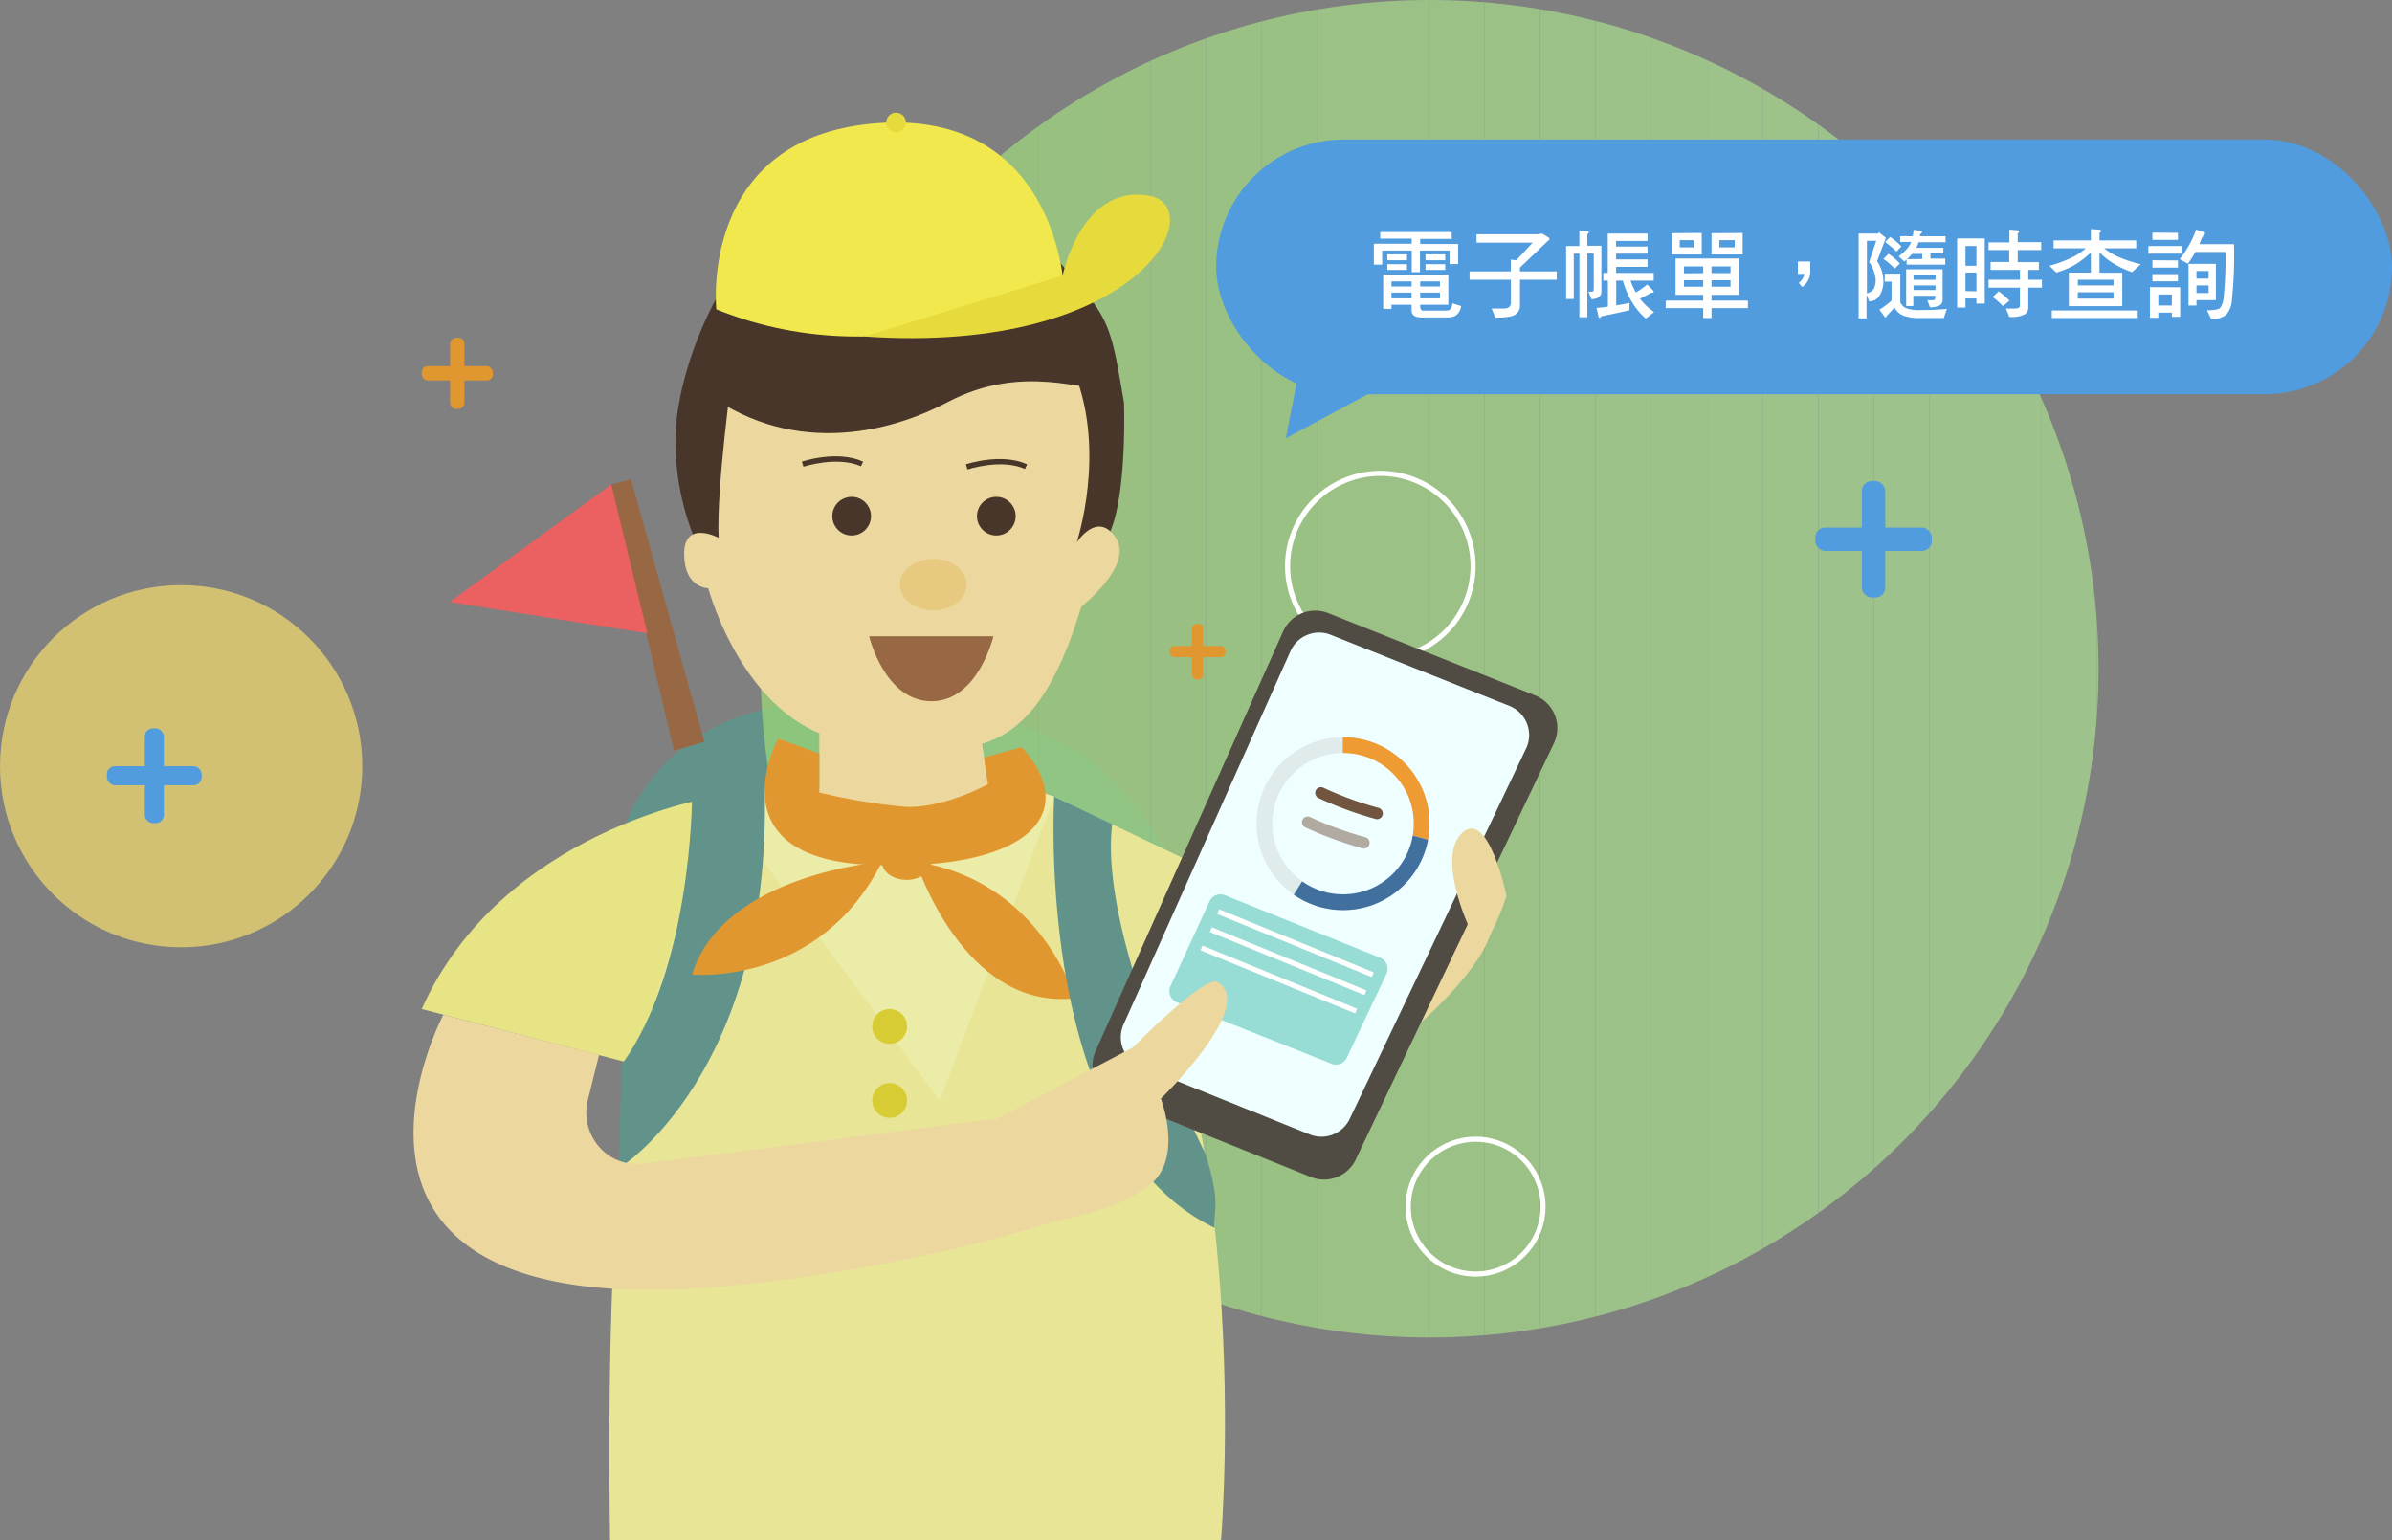 <svg xmlns="http://www.w3.org/2000/svg" xmlns:xlink="http://www.w3.org/1999/xlink" viewBox="0 0 468.65 301.82"><rect x="0" y="0" width="468.65" height="301.82" fill="#808080" stroke="none"/><defs><style>.cls-1{fill:none;}.cls-2{fill:#62938b;}.cls-3{opacity:0.75;}.cls-4{clip-path:url(#clip-path);}.cls-5{fill:#9cd578;}.cls-6{fill:#9dd57a;}.cls-7{fill:#9ed57c;}.cls-8{fill:#9fd67d;}.cls-9{fill:#9fd67f;}.cls-10{fill:#a0d680;}.cls-11{fill:#a1d682;}.cls-12{fill:#a2d683;}.cls-13{fill:#a2d785;}.cls-14{fill:#a3d786;}.cls-15{fill:#a4d787;}.cls-16{fill:#a4d788;}.cls-17{fill:#a5d789;}.cls-18{fill:#a5d78a;}.cls-19{fill:#a6d78b;}.cls-20{fill:#a6d88c;}.cls-21{fill:#a6d88d;}.cls-22{fill:#a7d88e;}.cls-23{fill:#a7d88f;}.cls-24{fill:#a8d88f;}.cls-25{fill:#a8d890;}.cls-26{fill:#e8e696;}.cls-27{opacity:0.7;}.cls-28{fill:#f5db6e;}.cls-29{fill:#ececa9;}.cls-30{fill:#473629;}.cls-31{fill:#ecd89e;}.cls-32{fill:#986743;}.cls-33{fill:#509cde;}.cls-34{fill:#e19730;}.cls-35{fill:#fff;}.cls-36{fill:#f1e84d;}.cls-37{fill:#e7da3d;}.cls-38{fill:#e7e485;}.cls-39{fill:#d8cc35;}.cls-40{fill:#eb6060;}.cls-41{fill:#514c43;}.cls-42{fill:#efffff;}.cls-43{fill:#e0ebeb;}.cls-44{clip-path:url(#clip-path-2);}.cls-45{fill:#ee9b33;}.cls-46{fill:#416f9e;}.cls-47{fill:#725541;}.cls-48{opacity:0.5;}.cls-49{fill:#97dcd5;}.cls-50{fill:#e8c980;}</style><clipPath id="clip-path" transform="translate(0 0)"><circle class="cls-1" cx="280.09" cy="131.06" r="131.06"/></clipPath><clipPath id="clip-path-2" transform="translate(0 0)"><circle class="cls-1" cx="263.14" cy="161.42" r="16.95"/></clipPath></defs><g id="圖層_2" data-name="圖層 2"><g id="圖層_1-2" data-name="圖層 1"><path class="cls-2" d="M121.8,163.87s6.29-26.8,42-26.22,53,6.57,65.49,31Z" transform="translate(0 0)"/><g class="cls-3"><g class="cls-4"><rect class="cls-5" x="149.02" height="262.13"/><rect class="cls-5" x="149.02" width="10.91" height="262.13"/><rect class="cls-6" x="159.93" width="10.91" height="262.13"/><rect class="cls-7" x="170.84" width="10.91" height="262.13"/><rect class="cls-8" x="181.74" width="10.91" height="262.13"/><rect class="cls-9" x="192.65" width="10.91" height="262.13"/><rect class="cls-10" x="203.56" width="10.91" height="262.13"/><rect class="cls-11" x="214.46" width="10.91" height="262.13"/><rect class="cls-12" x="225.37" width="10.91" height="262.13"/><rect class="cls-13" x="236.28" width="10.91" height="262.13"/><rect class="cls-14" x="247.19" width="10.91" height="262.13"/><rect class="cls-15" x="258.09" width="10.91" height="262.13"/><rect class="cls-16" x="269" width="10.91" height="262.13"/><rect class="cls-17" x="279.91" width="10.91" height="262.13"/><rect class="cls-18" x="290.81" width="10.91" height="262.13"/><rect class="cls-19" x="301.72" width="10.91" height="262.13"/><rect class="cls-20" x="312.63" width="10.91" height="262.13"/><rect class="cls-21" x="323.53" width="10.91" height="262.13"/><rect class="cls-22" x="334.44" width="10.91" height="262.13"/><rect class="cls-22" x="345.35" width="10.91" height="262.13"/><rect class="cls-23" x="356.26" width="10.91" height="262.13"/><rect class="cls-24" x="367.16" width="10.91" height="262.13"/><rect class="cls-25" x="378.07" width="10.91" height="262.13"/><rect class="cls-25" x="388.98" width="10.91" height="262.13"/><rect class="cls-25" x="399.88" width="10.91" height="262.13"/><rect class="cls-25" x="410.79" width="0.36" height="262.13"/></g></g><path class="cls-26" d="M140.15,156.13s-22.74,9-20.62,145.69h119.7S248,198.43,206.55,156.13Z" transform="translate(0 0)"/><polygon class="cls-26" points="206.55 156.13 251.92 177.81 235.09 206.7 206.55 156.13"/><g class="cls-27"><circle class="cls-28" cx="35.49" cy="150.16" r="35.49"/></g><polygon class="cls-29" points="140.15 156.13 154.12 154.54 196.12 152.47 206.55 156.13 184.12 215.66 140.15 156.13"/><path class="cls-30" d="M167.44,36.41c3.54,2,28.41,1.76,39.2,13.91s10.8,12.14,13.58,28.6c0,0,.86,24.29-4.87,28.34l-77.26,2.65a50.89,50.89,0,0,1-5.74-24.58c.34-14.17,10.8-38.8,23.62-42.84" transform="translate(0 0)"/><path class="cls-31" d="M143.49,73s-3.15,22.49-2.7,32.39c0,0-6.75-3.6-6.75,3.15s4.72,6.74,4.72,6.74,7.43,27.89,28.57,30.14,34.64,6.3,44.53-26.54c0,0,10.35-8.09,6.75-13.49s-7.65.9-7.65.9,5.85-17.55-.45-33.29Z" transform="translate(0 0)"/><path class="cls-30" d="M135.69,74.84c16.58,14.29,36.35,11.16,49.9,4,14.95-7.86,27-1.9,32.23-2.64,0,0-2-12.46-5.85-16.31S138.76,67,135.69,74.84Z" transform="translate(0 0)"/><path class="cls-31" d="M160.53,142.29v13a49.33,49.33,0,0,0,23.59,2.16c9.47-1.57,9.43-3.79,9.43-3.79l-1.62-11.37Z" transform="translate(0 0)"/><path class="cls-30" d="M157.42,91.47l-.32-1c.29-.09,7-2.28,12,0l-.42.91C164,89.31,157.49,91.45,157.42,91.47Z" transform="translate(0 0)"/><path class="cls-30" d="M189.56,92l-.32-1c.28-.09,7-2.28,12,0l-.42.91C196.16,89.81,189.62,92,189.56,92Z" transform="translate(0 0)"/><circle class="cls-30" cx="166.86" cy="101.16" r="3.79"/><circle class="cls-30" cx="195.2" cy="101.16" r="3.79"/><path class="cls-32" d="M170.29,124.7h24.34s-3,12.77-12.17,12.73S170.29,124.7,170.29,124.7Z" transform="translate(0 0)"/><rect class="cls-33" x="355.66" y="103.4" width="22.82" height="4.58" rx="1.93"/><rect class="cls-33" x="364.78" y="94.28" width="4.58" height="22.82" rx="1.93"/><rect class="cls-34" x="229.18" y="126.6" width="10.93" height="2.19" rx="0.92"/><rect class="cls-34" x="229.18" y="126.6" width="10.93" height="2.19" rx="0.92" transform="translate(362.34 -106.94) rotate(90)"/><rect class="cls-34" x="82.62" y="71.76" width="13.94" height="2.8" rx="1.18"/><rect class="cls-34" x="82.62" y="71.76" width="13.94" height="2.8" rx="1.18" transform="translate(162.75 -16.43) rotate(90)"/><rect class="cls-33" x="20.95" y="150.16" width="18.56" height="3.73" rx="1.57"/><rect class="cls-33" x="28.37" y="142.75" width="3.73" height="18.56" rx="1.57"/><path class="cls-35" d="M270.44,93.27a17.67,17.67,0,1,1-17.67,17.67,17.69,17.69,0,0,1,17.67-17.67m0-1a18.67,18.67,0,1,0,18.67,18.67,18.67,18.67,0,0,0-18.67-18.67Z" transform="translate(0 0)"/><path class="cls-35" d="M289.11,223.77a12.71,12.71,0,1,1-12.7,12.7,12.71,12.71,0,0,1,12.7-12.7m0-1a13.71,13.71,0,1,0,13.7,13.7,13.71,13.71,0,0,0-13.7-13.7Z" transform="translate(0 0)"/><rect class="cls-33" x="238.28" y="27.35" width="230.37" height="49.91" rx="24.96"/><path class="cls-35" d="M284.42,45.48v1.33h-6.17v1h7.43v3.94H284V49.1h-5.79v4.24h-1.62V49.1h-5.79v2.76h-1.63V47.77h7.42v-1h-6.17V45.48Zm-.66,8.37v5.87h-5.51v.16c0,.64.17,1,.53,1h4.52a1.41,1.41,0,0,0,.8-.21,2.62,2.62,0,0,0,.47-1.22l1.69.53a2.67,2.67,0,0,1-.91,1.77,2.84,2.84,0,0,1-1.67.46h-5.2c-1.3,0-1.92-.48-1.92-1.41V59.72h-3.94v.82H271V53.85Zm-8.1-4V51h-3.85V49.85Zm0,1.93V52.9h-3.85V51.78Zm.9,4.37v-1h-3.94v1Zm0,2.32V57.35h-3.94v1.12Zm1.69-2.32h3.87v-1h-3.87Zm0,2.32h3.87V57.35h-3.87Zm4.9-8.62V51h-3.86V49.85Zm0,1.93V52.9h-3.86V51.78Z" transform="translate(0 0)"/><path class="cls-35" d="M302.4,45.93l1,.63c.11.08.19.17.19.25s-.16.36-.46.53l-5.34,5.11v.74H305v1.63h-7.2v5.06a2,2,0,0,1-.93,1.78c-.53.38-1.82.59-3.89.59l-.74-1.78h2.41c.83,0,1.29-.33,1.37-1V54.82h-8.1V53.19H296v-2.3l1.08.11,3.21-3.45h-11V45.91h12.16l.45-.13A.93.93,0,0,1,302.4,45.93Z" transform="translate(0 0)"/><path class="cls-35" d="M309.43,48.21v-3l1.45.11c.26,0,.41.08.41.19s-.11.25-.3.44v2.22h2.76v8.84a1.34,1.34,0,0,1-.76,1.38,3,3,0,0,1-1.18.25l-.59-1.48.72,0c.21,0,.32-.21.32-.57v-6.9H311V62.18h-1.56V49.71h-1.1V58.6h-1.5V48.21h2.6Zm13.36-1h-6.16v1.1h6.16v1.41h-6.16v1.12h6.16V52.3h-6.16v1.19H324V55h-4.54a12.63,12.63,0,0,0,1.05,2.32,16.51,16.51,0,0,0,2.22-1.57l1.16,1.19a.53.53,0,0,1,.11.29c0,.11-.19.15-.53.15-.7.42-1.42.8-2.16,1.16a11.76,11.76,0,0,0,2.77,2.62l-1.63,1.27a12.36,12.36,0,0,1-2.38-2.73,16.44,16.44,0,0,1-2.11-4.7h-1.31v4.85q1.32-.2,2.61-.48v1.43c-1.18.28-3,.68-5.49,1.18-.14.19-.27.3-.38.3s-.2-.09-.21-.28l-.38-1.66q1.14-.08,2.22-.24V55h-.89V53.49H315V45.78h7.79Z" transform="translate(0 0)"/><path class="cls-35" d="M340.69,50.66v7.13h-5.36v1.12h7.12v1.48h-7.12v1.94H333.7V60.39h-7.34V58.91h7.34V57.79h-5.42V50.66Zm-7.28-5v4.22h-5.87V45.7Zm-1.56,1.41H329.1v1.41h2.75Zm1.85,6.46V52.22h-3.78v1.35Zm0,1.4h-3.78v1.26h3.78Zm7.73-9.27v4.22h-6.1V45.7Zm-6.1,7.87h3.72V52.22h-3.72Zm3.72,1.4h-3.72v1.26h3.72Zm.82-7.86h-3v1.41h3Z" transform="translate(0 0)"/><path class="cls-35" d="M353.08,56.25l-.67-.82a2.78,2.78,0,0,0,1.12-1.75h-1.29V51.25h2.43v2.07A3.59,3.59,0,0,1,353.08,56.25Z" transform="translate(0 0)"/><path class="cls-35" d="M367.92,45.78c.1-.15.17-.23.23-.23l1.33,1.05-1.71,4.59A7.28,7.28,0,0,1,369,54.9a5.31,5.31,0,0,1-.78,3.06,2.31,2.31,0,0,1-2,1.1l-.52-1.35V62.4h-1.55V45.78h3.7Zm-.76,10.73a3.78,3.78,0,0,0,.32-1.76,7.19,7.19,0,0,0-1.27-3.4l1.39-4.16h-1.83V57.48A2,2,0,0,0,367.16,56.51Zm5.15-2.87v5.59a2.31,2.31,0,0,0,1.08,1.14,6.74,6.74,0,0,0,2.7.4c1.94,0,3.72-.08,5.34-.23l-.59,1.79h-4.75a9.22,9.22,0,0,1-2.81-.35,3.44,3.44,0,0,1-1.73-1.13,2.69,2.69,0,0,1-.38-.59l-1.46,1.61c-.1.19-.19.31-.31.31s-.21-.1-.26-.25l-.92-1.24a15.51,15.51,0,0,0,2.38-1.78V55.2h-1.33V53.64Zm-.08-2-1,1A17.14,17.14,0,0,0,369,50.74l1-1A13.42,13.42,0,0,1,372.23,51.63Zm.29-3.34-.95,1a19.05,19.05,0,0,0-2.24-1.86l1-1A12.88,12.88,0,0,1,372.52,48.29Zm2.22-2c.08-.38.15-.79.23-1.27l1.21.19c.27,0,.42.08.42.19s-.09.21-.28.38-.1.36-.14.51h5v1.18h-5.3a6.29,6.29,0,0,1-.43,1.08.06.06,0,0,0,0,0h5.3v1.12h-2.53v1h2.91v1.19h-7.58v-1c-.16.13-.29.27-.44.38l-1.12-1a11.88,11.88,0,0,0,1.75-1.61,6.89,6.89,0,0,0,.72-1.22h-2.17V46.29Zm5.87,6.46v5.93a1.26,1.26,0,0,1-1,1.33,5.07,5.07,0,0,1-1.48.23l-.51-1.41,1.1,0q.45,0,.45-.57v-.3h-4.31v2h-1.4v-7.2h7.12Zm-4-2v-1h-2a.53.53,0,0,0-.1.12,10.44,10.44,0,0,1-.89.91Zm2.6,4.08v-.89h-4.31v.89Zm0,2v-.9h-4.31v.9Z" transform="translate(0 0)"/><path class="cls-35" d="M388.86,46.73V59.5h-1.63v-1h-2.15v1.78h-1.63V46.73Zm-1.63,5.36V48.21h-2.15v3.88Zm0,5V53.42h-2.15v3.63Zm6.46-9.58V45l1.5.13c.26,0,.41.12.41.25s-.09.21-.28.38v1.69h4.6V49h-4.6v2.38h4.14V52.9h-2.07v1.92h2.68v1.56h-2.68v3.86a1.53,1.53,0,0,1-.72,1.38,5.76,5.76,0,0,1-3,.48L393,60.47h1.75c.61,0,1-.18,1-.52V56.38H389.6V54.82h6.16V52.9H390V51.35h3.65V49H389.6v-1.5Zm0,11.44L392.41,60a13.15,13.15,0,0,0-2-1.79l1.18-1.12A15.43,15.43,0,0,1,393.69,58.91Z" transform="translate(0 0)"/><path class="cls-35" d="M409.65,47.11V44.89l1.56.11c.28,0,.43.12.43.25s-.11.26-.3.45v1.41h7.2v1.56h-6.29a13.78,13.78,0,0,0,2.95,1.75,25.81,25.81,0,0,0,4.23,1.36l-1.71,1.56a18,18,0,0,1-3.57-1.67,13.05,13.05,0,0,1-2.81-2.22v4h4.46V60H405.34V53.42h4.31V49.48a19.23,19.23,0,0,1-3,2.34,16.4,16.4,0,0,1-3.78,1.6l-1.33-1.33a26.22,26.22,0,0,0,4.61-1.73,12.85,12.85,0,0,0,2.51-1.69h-6.31V47.11Zm9.19,13.74v1.48H402V60.85Zm-4.75-4.91V54.82h-7v1.12Zm0,1.33h-7v1.26h7Z" transform="translate(0 0)"/><path class="cls-35" d="M427.45,48.21v1.5h-6.53v-1.5Zm-.3,8.09v5.8h-1.63v-.82h-2.66v1h-1.64v-6Zm-.44-10.67V47h-5v-1.4Zm0,5.41v1.41h-5V51Zm0,2.68v1.41h-5V53.72Zm-1.19,6.16V57.71h-2.66v2.17Zm6.25-14.4c.19.05.28.13.28.22a.33.33,0,0,1-.15.21,4.44,4.44,0,0,0-.82,1.52l-.19.42h6.8a83.28,83.28,0,0,1-.4,10.79,4.91,4.91,0,0,1-1.08,3,4.14,4.14,0,0,1-3,.86l-.82-1.69c1.48,0,2.36-.17,2.62-.51a3.9,3.9,0,0,0,.65-1.92,76,76,0,0,0,.36-9h-5.91a20.69,20.69,0,0,1-1.44,2.3l-1.62-.89A20,20,0,0,0,430.27,45Zm2.37,6.23v7.12h-3.8v1.05h-1.56V51.71Zm-1.42,2.89V53.11h-2.38V54.6Zm0,2.83V55.94h-2.38v1.49Z" transform="translate(0 0)"/><polygon class="cls-33" points="255.72 66.33 251.93 85.89 268.78 76.82 255.72 66.33"/><path class="cls-36" d="M140.34,60.63s-3.57-33.83,31.43-36.48S208.41,56,208.41,56,175.6,74.9,140.34,60.63Z" transform="translate(0 0)"/><path class="cls-37" d="M208.2,54s3.5-17.57,16.51-15.73-1,31.4-55.41,27.68Z" transform="translate(0 0)"/><circle class="cls-37" cx="175.56" cy="24.01" r="1.93"/><ellipse class="cls-34" cx="177.63" cy="168.91" rx="4.83" ry="3.53"/><path class="cls-34" d="M179.46,168.91s9.32,29.28,31.17,26.72C210.63,195.63,203.92,172.51,179.46,168.91Z" transform="translate(0 0)"/><path class="cls-38" d="M140.15,156.13s-41.73,6.36-57.53,41.62l41.91,10.89Z" transform="translate(0 0)"/><path class="cls-2" d="M135.59,156.13s0,33.53-13.79,52.51L121.23,229s30-18.48,28.59-74.6Z" transform="translate(0 0)"/><circle class="cls-39" cx="174.3" cy="201.16" r="3.41"/><circle class="cls-39" cx="174.3" cy="215.66" r="3.41"/><path class="cls-34" d="M152.48,144.75s-13,23.59,18.41,24.77,40.7-10.61,29.29-23.08l-7.38,2,.75,5.24s-8.9,5.06-16.93,4.37a115,115,0,0,1-16.09-2.74v-7.63Z" transform="translate(0 0)"/><polygon class="cls-32" points="119.76 94.95 132.02 147.11 137.99 145.38 123.63 93.92 119.76 94.95"/><polygon class="cls-40" points="119.76 94.95 88.1 117.98 126.84 124.13 119.76 94.95"/><path class="cls-2" d="M206.55,156.13s-4.08,67.59,31.46,84.52c-.35-1,.39-3.77,0-6.86a40.35,40.35,0,0,0-2-8s-20.86-41.85-18.1-64.28Z" transform="translate(0 0)"/><path class="cls-31" d="M86.87,198.86S53.76,261.4,145.15,251.8a329.31,329.31,0,0,0,63-12.85l-12.78-19.73-69.91,8.87-.83,0c-6.42,0-11-6.28-9.46-12.5l2.2-8.86Z" transform="translate(0 0)"/><path class="cls-31" d="M277.53,201.16S309.37,174,280.09,174L263,186.26Z" transform="translate(0 0)"/><path class="cls-41" d="M251.41,123.71,214.65,206a6.88,6.88,0,0,0,3.58,9.15l38.47,15.47a6.89,6.89,0,0,0,8.93-3.38l38.82-81.58a6.9,6.9,0,0,0-3.54-9.32l-40.53-16.12A6.9,6.9,0,0,0,251.41,123.71Z" transform="translate(0 0)"/><path class="cls-42" d="M252.84,127.61l-32.71,73.17a6.14,6.14,0,0,0,3.19,8.15l33.17,13.35a6.14,6.14,0,0,0,7.95-3L299,146.68a6.14,6.14,0,0,0-3.16-8.29l-35-13.93A6.13,6.13,0,0,0,252.84,127.61Z" transform="translate(0 0)"/><path class="cls-31" d="M287.72,181.46s-6.32-13.64-1.2-18.28,8.64,12.4,8.64,12.4-5.22,16.71-10.6,11.95Z" transform="translate(0 0)"/><circle class="cls-43" cx="263.14" cy="161.42" r="16.95"/><g class="cls-44"><path class="cls-45" d="M263.14,140.1l-.17,20,20.2,5.36S288.39,143,263.14,140.1Z" transform="translate(0 0)"/><path class="cls-46" d="M282.5,165.29l-19.43-5.15-11.15,17.67S272.19,188.53,282.5,165.29Z" transform="translate(0 0)"/></g><circle class="cls-42" cx="263.14" cy="161.42" r="13.85"/><path class="cls-47" d="M258.24,156.36a71.43,71.43,0,0,0,11.35,4.17,1.13,1.13,0,0,0,.6-2.17,68.28,68.28,0,0,1-10.82-3.94,1.15,1.15,0,0,0-1.54.4,1.13,1.13,0,0,0,.41,1.54Z" transform="translate(0 0)"/><g class="cls-48"><path class="cls-47" d="M255.64,162.11A72.91,72.91,0,0,0,267,166.28a1.13,1.13,0,0,0,.6-2.17,69.28,69.28,0,0,1-10.82-3.94,1.15,1.15,0,0,0-1.54.4,1.13,1.13,0,0,0,.4,1.54Z" transform="translate(0 0)"/></g><path class="cls-49" d="M240,175.45l30.41,12.26a2.33,2.33,0,0,1,1.23,3.15l-7.77,16.44a2.34,2.34,0,0,1-3,1.17l-30.3-12.05a2.33,2.33,0,0,1-1.25-3.14l7.66-16.64A2.34,2.34,0,0,1,240,175.45Z" transform="translate(0 0)"/><rect class="cls-35" x="253.31" y="168.5" width="1" height="32.71" transform="translate(-13.27 349.95) rotate(-67.79)"/><rect class="cls-35" x="251.87" y="172.03" width="1" height="32.71" transform="translate(-17.43 350.81) rotate(-67.79)"/><rect class="cls-35" x="250.04" y="175.61" width="1" height="32.71" transform="translate(-21.88 351.35) rotate(-67.79)"/><path class="cls-31" d="M195.34,219.22l26.55-13.89S236,191,238.54,192.47c7.82,4.54-11.1,22.84-11.1,22.84s3.79,9.83-.75,15.49S208.12,239,208.12,239Z" transform="translate(0 0)"/><path class="cls-34" d="M172.8,168.91s-31.15,2.32-37.21,22.07C135.59,191,160.5,193.44,172.8,168.91Z" transform="translate(0 0)"/><ellipse class="cls-50" cx="182.85" cy="114.58" rx="6.55" ry="5.05"/></g></g></svg>